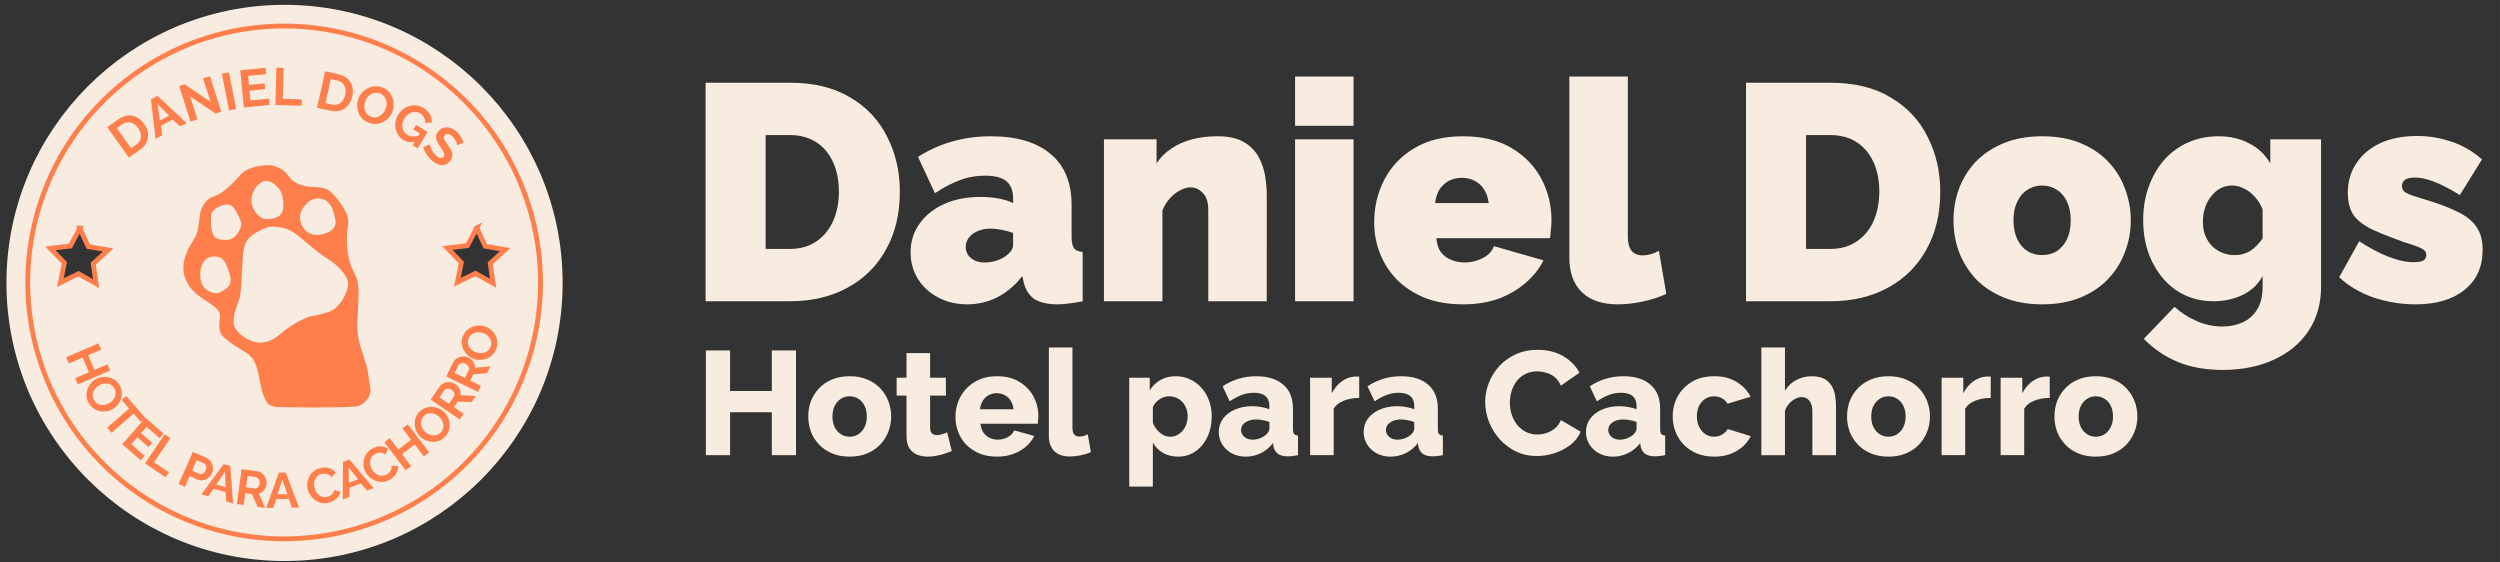 <?xml version="1.0" encoding="UTF-8" standalone="no"?>
<!-- Created with Inkscape (http://www.inkscape.org/) -->

<svg
   width="1000"
   height="225"
   version="1.1"
   viewBox="0 0 264.578 59.531"
   xml:space="preserve"
   id="svg140"
   sodipodi:docname="Daniel-Dogs-Light.svg"
   inkscape:version="1.2.2 (732a01da63, 2022-12-09)"
   xmlns:inkscape="http://www.inkscape.org/namespaces/inkscape"
   xmlns:sodipodi="http://sodipodi.sourceforge.net/DTD/sodipodi-0.dtd"
   xmlns="http://www.w3.org/2000/svg"
   xmlns:svg="http://www.w3.org/2000/svg"><rect x="0" y="0" width="264.578" height="59.531" fill="#333333" stroke="none"/><defs
     id="defs144" /><sodipodi:namedview
     id="namedview142"
     pagecolor="#ffffff"
     bordercolor="#000000"
     borderopacity="0.25"
     inkscape:showpageshadow="2"
     inkscape:pageopacity="0.0"
     inkscape:pagecheckerboard="0"
     inkscape:deskcolor="#d1d1d1"
     showgrid="false"
     inkscape:zoom="0.54633078"
     inkscape:cx="291.94768"
     inkscape:cy="241.61187"
     inkscape:window-width="1366"
     inkscape:window-height="697"
     inkscape:window-x="239"
     inkscape:window-y="1072"
     inkscape:window-maximized="1"
     inkscape:current-layer="svg140" /><circle
     cx="30.112"
     cy="29.942"
     r="27.244"
     fill="none"
     stroke="#f7ecdf"
     stroke-width="4.375"
     id="circle2" /><g
     id="g64"
     transform="matrix(0.208,0,0,0.208,0.318,0.184)"><path
       d="M 143.03,12.375 A 130.45,130.45 0 0 0 12.58,142.825 130.45,130.45 0 0 0 143.03,273.275 130.45,130.45 0 0 0 273.48,142.825 130.45,130.45 0 0 0 143.03,12.375 Z m 98.023,102.68 4.279,9.325 10.108,1.762 -7.547,6.952 1.448,10.158 -8.944,-5.03 -9.213,4.516 2.019,-10.06 -7.142,-7.367 10.192,-1.188 4.8,-9.069 z m -201.99,0.171 4.279,9.326 10.108,1.762 -7.547,6.952 1.448,10.158 -8.943,-5.029 -9.214,4.516 2.02,-10.06 -7.142,-7.367 10.192,-1.188 4.799,-9.069 z"
       fill="#f7ecdf"
       stroke="#fe7f4c"
       stroke-width="2.471"
       id="path4" /><g
       transform="matrix(-1.728,-2.086,2.086,-1.728,78.894,613.47)"
       fill="#fe7f4c"
       stroke-width="3.882"
       style="white-space:pre"
       aria-label="DANIEL DOGS"
       id="g26"><path
         d="m 155.36,121.57 6.994,0.522 -0.19,2.541 q -0.085,1.143 -0.616,1.876 -0.52,0.734 -1.347,1.058 -0.817,0.325 -1.782,0.253 -1.064,-0.08 -1.82,-0.562 -0.756,-0.482 -1.132,-1.293 -0.376,-0.801 -0.297,-1.855 z m 3.162,4.882 q 0.68,0.051 1.21,-0.157 0.54,-0.207 0.861,-0.649 0.33,-0.441 0.379,-1.101 l 0.088,-1.182 -4.61,-0.344 -0.088,1.182 q -0.05,0.67 0.211,1.155 0.271,0.486 0.775,0.761 0.514,0.286 1.173,0.335 z"
         id="path6" /><path
         d="m 161.16,131.77 -0.307,1.348 -7.41,0.958 0.311,-1.368 1.849,-0.248 0.543,-2.389 -1.562,-1.014 0.311,-1.368 z m -4.567,0.663 3.037,-0.302 -2.599,-1.624 z"
         id="path8" /><path
         d="m 156.86,137.76 -4.18,-1.679 0.508,-1.265 6.508,2.614 -0.405,1.008 -5.641,1.641 4.28,1.719 -0.508,1.265 -6.499,-2.61 0.423,-1.054 z"
         id="path10" /><path
         d="m 150.18,141.72 6.163,3.346 -0.65,1.198 -6.163,-3.346 z"
         id="path12" /><path
         d="m 147.1,148.92 -0.99,-0.669 2.728,-4.034 5.81,3.928 -2.678,3.961 -0.99,-0.669 1.914,-2.831 -1.399,-0.946 -1.654,2.447 -0.916,-0.62 1.654,-2.447 -1.514,-1.024 z"
         id="path14" /><path
         d="m 145.42,149.07 5.27,4.627 -0.899,1.024 -4.372,-3.839 -2.359,2.687 -0.898,-0.789 z"
         id="path16" /><path
         d="m 140.03,154.77 4.298,5.542 -2.014,1.562 q -0.905,0.702 -1.805,0.8 -0.893,0.105 -1.688,-0.291 -0.789,-0.388 -1.382,-1.153 -0.654,-0.843 -0.802,-1.728 -0.149,-0.885 0.202,-1.706 0.342,-0.816 1.178,-1.463 z m -1.506,5.618 q 0.418,0.539 0.928,0.793 0.516,0.262 1.058,0.204 0.548,-0.05 1.071,-0.456 l 0.937,-0.726 -2.833,-3.653 -0.937,0.726 q -0.531,0.412 -0.716,0.93 -0.179,0.526 -0.046,1.085 0.132,0.573 0.537,1.096 z"
         id="path18" /><path
         d="m 131.72,160.42 q 0.677,-0.368 1.374,-0.41 0.688,-0.037 1.328,0.188 0.636,0.239 1.155,0.676 0.524,0.446 0.845,1.036 0.335,0.616 0.412,1.294 0.073,0.691 -0.09,1.343 -0.167,0.664 -0.576,1.214 -0.413,0.563 -1.073,0.922 -0.668,0.364 -1.361,0.392 -0.702,0.033 -1.338,-0.205 -0.636,-0.239 -1.155,-0.676 -0.519,-0.437 -0.84,-1.027 -0.331,-0.607 -0.412,-1.294 -0.077,-0.678 0.09,-1.343 0.163,-0.651 0.581,-1.205 0.41,-0.549 1.06,-0.903 z m 3.488,2.15 q -0.217,-0.399 -0.542,-0.706 -0.325,-0.307 -0.711,-0.479 -0.39,-0.159 -0.814,-0.153 -0.428,0.019 -0.853,0.251 -0.434,0.236 -0.678,0.594 -0.239,0.366 -0.304,0.784 -0.06,0.426 0.025,0.852 0.082,0.439 0.285,0.812 0.217,0.399 0.546,0.693 0.325,0.307 0.715,0.466 0.386,0.172 0.814,0.153 0.424,-0.006 0.841,-0.233 0.442,-0.241 0.682,-0.607 0.235,-0.353 0.3,-0.771 0.065,-0.418 -0.012,-0.848 -0.086,-0.426 -0.293,-0.807 z"
         id="path20" /><path
         d="m 124.98,163.4 q 0.644,-0.224 1.313,-0.165 0.66,0.063 1.258,0.367 0.592,0.317 1.049,0.848 0.457,0.531 0.708,1.249 0.237,0.681 0.203,1.362 -0.031,0.691 -0.31,1.301 -0.279,0.61 -0.775,1.076 -0.497,0.466 -1.187,0.707 -0.933,0.325 -1.735,0.155 -0.808,-0.158 -1.372,-0.693 l 0.713,-1.044 q 0.424,0.406 0.972,0.508 0.539,0.105 1.07,-0.08 0.42,-0.146 0.703,-0.444 0.283,-0.298 0.428,-0.693 0.144,-0.396 0.145,-0.845 -0.009,-0.447 -0.165,-0.894 -0.166,-0.476 -0.446,-0.828 -0.289,-0.349 -0.654,-0.556 -0.375,-0.204 -0.791,-0.258 -0.413,-0.044 -0.842,0.105 -0.504,0.176 -0.87,0.596 -0.375,0.424 -0.601,1.067 l -0.442,-1.268 q 0.518,-1.185 1.628,-1.572 z m -0.972,3.153 1.334,-0.465 0.329,0.942 -2.397,0.836 -1.187,-3.404 1.063,-0.371 z"
         id="path22" /><path
         d="m 117.8,170.57 q 0.081,0.055 0.287,0.136 0.197,0.083 0.479,0.14 0.273,0.059 0.588,0.079 0.317,0.03 0.628,-0.029 0.543,-0.103 0.786,-0.361 0.233,-0.255 0.163,-0.624 -0.053,-0.281 -0.26,-0.413 -0.206,-0.132 -0.578,-0.182 -0.371,-0.05 -0.921,-0.086 -0.711,-0.036 -1.252,-0.184 -0.549,-0.137 -0.885,-0.475 -0.344,-0.327 -0.464,-0.957 -0.105,-0.553 0.023,-0.99 0.13,-0.427 0.443,-0.738 0.313,-0.311 0.747,-0.514 0.436,-0.194 0.95,-0.291 0.514,-0.098 1.049,-0.089 0.535,0.009 1.047,0.112 0.514,0.113 0.966,0.319 l -0.372,1.267 q -0.104,-0.071 -0.355,-0.174 -0.249,-0.093 -0.597,-0.178 -0.346,-0.075 -0.743,-0.1 -0.397,-0.025 -0.785,0.049 -0.543,0.103 -0.79,0.341 -0.246,0.238 -0.182,0.578 0.059,0.311 0.316,0.443 0.256,0.132 0.678,0.183 0.424,0.06 0.997,0.112 0.685,0.061 1.164,0.201 0.481,0.15 0.761,0.459 0.28,0.309 0.38,0.833 0.135,0.708 -0.105,1.247 -0.247,0.55 -0.774,0.901 -0.525,0.361 -1.223,0.494 -0.485,0.092 -0.932,0.067 -0.457,-0.024 -0.869,-0.126 -0.412,-0.103 -0.751,-0.249 z"
         id="path24" /></g><g
       transform="matrix(-2.421,0.815,-0.815,-2.421,848.69,263.09)"
       fill="#fe7f4c"
       stroke-width="3.882"
       style="white-space:pre"
       aria-label="HOTEL PARA CACHORRO"
       id="g62"><path
         d="m 285.22,127.18 6.99,-0.565 0.109,1.349 -2.983,0.241 0.256,3.17 2.983,-0.241 0.11,1.359 -6.99,0.565 -0.11,-1.359 2.826,-0.228 -0.256,-3.17 -2.826,0.228 z"
         id="path28" /><path
         d="m 291.3,122.24 q 0.186,0.748 0.05,1.433 -0.138,0.675 -0.517,1.238 -0.391,0.555 -0.945,0.947 -0.564,0.394 -1.216,0.556 -0.681,0.169 -1.356,0.072 -0.687,-0.104 -1.276,-0.426 -0.601,-0.329 -1.029,-0.864 -0.44,-0.542 -0.621,-1.271 -0.183,-0.738 -0.036,-1.416 0.145,-0.687 0.536,-1.242 0.391,-0.555 0.945,-0.947 0.554,-0.392 1.206,-0.554 0.671,-0.167 1.356,-0.072 0.675,0.097 1.276,0.426 0.589,0.322 1.019,0.866 0.428,0.535 0.607,1.254 z m -2.961,2.832 q 0.441,-0.11 0.82,-0.346 0.379,-0.237 0.643,-0.567 0.252,-0.337 0.353,-0.749 0.089,-0.419 -0.027,-0.889 -0.119,-0.479 -0.404,-0.806 -0.294,-0.324 -0.682,-0.492 -0.397,-0.166 -0.831,-0.191 -0.446,-0.032 -0.858,0.07 -0.441,0.109 -0.808,0.353 -0.379,0.237 -0.631,0.574 -0.264,0.33 -0.353,0.749 -0.101,0.412 0.013,0.872 0.121,0.489 0.416,0.813 0.282,0.317 0.67,0.485 0.388,0.168 0.824,0.203 0.434,0.025 0.855,-0.08 z"
         id="path30" /><path
         d="m 282.68,115.49 0.859,2.071 5.374,-2.229 0.518,1.25 -5.374,2.229 0.859,2.071 -1.104,0.458 -2.237,-5.392 z"
         id="path32" /><path
         d="m 284.14,108.89 1.033,-0.601 2.45,4.208 -6.061,3.529 -2.406,-4.131 1.033,-0.601 1.72,2.954 1.46,-0.85 -1.486,-2.552 0.956,-0.557 1.486,2.552 1.579,-0.92 z"
         id="path34" /><path
         d="m 284.54,107.42 -5.568,4.264 -0.829,-1.082 4.619,-3.538 -2.174,-2.839 0.949,-0.727 z"
         id="path36" /><path
         d="m 279.52,101.4 -4.741,5.168 -2.191,-2.01 q -0.357,-0.327 -0.522,-0.747 -0.165,-0.419 -0.156,-0.867 0.001,-0.454 0.158,-0.874 0.157,-0.419 0.45,-0.74 0.401,-0.437 0.965,-0.643 0.564,-0.206 1.148,-0.126 0.584,0.08 1.071,0.527 l 1.223,1.122 1.589,-1.732 z m -3.402,1.692 -1.165,-1.068 q -0.182,-0.167 -0.421,-0.199 -0.239,-0.032 -0.5,0.077 -0.268,0.116 -0.495,0.364 -0.247,0.269 -0.319,0.552 -0.079,0.276 -0.006,0.518 0.066,0.235 0.248,0.402 l 1.121,1.028 z"
         id="path38" /><path
         d="m 269.74,102.3 -1.136,-0.788 1.88,-7.232 1.152,0.8 -0.461,1.808 2.013,1.397 1.524,-1.07 1.152,0.8 z m 1.092,-4.484 -0.855,2.93 2.478,-1.804 z"
         id="path40" /><path
         d="m 269.79,93.932 -3.114,6.284 -2.779,-1.377 q -0.434,-0.215 -0.709,-0.572 -0.284,-0.361 -0.4,-0.794 -0.125,-0.437 -0.083,-0.879 0.034,-0.446 0.227,-0.836 0.197,-0.398 0.523,-0.7 0.313,-0.297 0.705,-0.444 0.393,-0.147 0.812,-0.127 l -0.263,-3.074 1.345,0.667 0.248,2.747 1.221,0.605 1.044,-2.107 z m -2.796,2.572 -1.531,-0.759 q -0.23,-0.114 -0.473,-0.069 -0.247,0.054 -0.467,0.231 -0.22,0.177 -0.361,0.461 -0.149,0.301 -0.135,0.584 0.01,0.292 0.139,0.521 0.12,0.225 0.341,0.335 l 1.478,0.732 z"
         id="path42" /><path
         d="m 259.86,97.189 -1.314,-0.43 -0.27,-7.467 1.333,0.436 0.076,1.864 2.328,0.762 1.154,-1.462 1.333,0.436 z m -0.238,-4.609 0.02,3.052 1.857,-2.438 z"
         id="path44" /><path
         d="m 255.47,92.34 q -0.076,0.638 -0.374,1.219 -0.309,0.59 -0.81,1.038 -0.502,0.458 -1.175,0.676 -0.674,0.228 -1.488,0.131 -0.961,-0.114 -1.607,-0.619 -0.656,-0.506 -0.919,-1.223 l 1.125,-0.592 q 0.13,0.413 0.387,0.673 0.256,0.269 0.57,0.396 0.312,0.137 0.626,0.174 0.51,0.061 0.917,-0.1 0.397,-0.162 0.692,-0.465 0.295,-0.303 0.471,-0.7 0.167,-0.398 0.216,-0.81 0.055,-0.461 -0.041,-0.91 -0.097,-0.439 -0.322,-0.804 -0.236,-0.356 -0.586,-0.597 -0.36,-0.232 -0.812,-0.286 -0.324,-0.039 -0.67,0.03 -0.346,0.068 -0.659,0.27 -0.312,0.202 -0.514,0.556 l -1.032,-0.769 q 0.268,-0.495 0.782,-0.802 0.504,-0.308 1.105,-0.426 0.601,-0.118 1.17,-0.05 0.745,0.089 1.327,0.466 0.581,0.387 0.971,0.951 0.38,0.572 0.559,1.24 0.168,0.677 0.09,1.334 z"
         id="path46" /><path
         d="m 247.09,95.145 -1.383,0.034 -2.751,-6.947 1.402,-0.035 0.695,1.732 2.449,-0.061 0.599,-1.764 1.402,-0.035 z m -1.766,-4.264 1.039,2.869 0.936,-2.918 z"
         id="path48" /><path
         d="m 243.47,91.767 q 0.108,0.633 -0.012,1.275 -0.129,0.653 -0.481,1.225 -0.351,0.581 -0.934,0.982 -0.581,0.41 -1.389,0.549 -0.954,0.164 -1.717,-0.137 -0.773,-0.298 -1.229,-0.912 l 0.91,-0.888 q 0.242,0.359 0.563,0.535 0.322,0.185 0.659,0.218 0.338,0.042 0.65,-0.011 0.506,-0.087 0.851,-0.356 0.335,-0.268 0.531,-0.642 0.196,-0.374 0.253,-0.805 0.047,-0.429 -0.023,-0.838 -0.079,-0.458 -0.298,-0.861 -0.218,-0.394 -0.537,-0.68 -0.328,-0.275 -0.731,-0.406 -0.411,-0.12 -0.859,-0.043 -0.321,0.055 -0.634,0.219 -0.313,0.164 -0.555,0.446 -0.242,0.282 -0.335,0.679 l -1.209,-0.444 q 0.116,-0.551 0.522,-0.991 0.396,-0.439 0.939,-0.722 0.543,-0.283 1.107,-0.38 0.74,-0.127 1.405,0.07 0.667,0.206 1.201,0.636 0.527,0.441 0.888,1.03 0.354,0.601 0.465,1.253 z"
         id="path50" /><path
         d="m 232.45,98.109 -2.256,-6.641 1.281,-0.435 0.963,2.834 3.012,-1.023 -0.963,-2.834 1.291,-0.438 2.256,6.641 -1.291,0.438 -0.912,-2.684 -3.012,1.023 0.912,2.684 z"
         id="path52" /><path
         d="m 226.18,93.425 q 0.679,-0.364 1.376,-0.402 0.688,-0.033 1.327,0.196 0.635,0.242 1.151,0.682 0.521,0.449 0.839,1.041 0.332,0.618 0.405,1.296 0.069,0.692 -0.098,1.342 -0.171,0.663 -0.583,1.21 -0.417,0.56 -1.078,0.915 -0.67,0.36 -1.363,0.384 -0.702,0.029 -1.336,-0.213 -0.635,-0.242 -1.151,-0.682 -0.517,-0.44 -0.834,-1.032 -0.327,-0.609 -0.405,-1.296 -0.073,-0.678 0.098,-1.342 0.167,-0.65 0.588,-1.202 0.413,-0.547 1.065,-0.897 z m 3.475,2.17 q -0.215,-0.4 -0.538,-0.709 -0.323,-0.309 -0.708,-0.483 -0.389,-0.161 -0.813,-0.157 -0.428,0.017 -0.855,0.246 -0.435,0.234 -0.681,0.59 -0.241,0.365 -0.309,0.782 -0.063,0.426 0.02,0.852 0.079,0.44 0.28,0.814 0.215,0.4 0.542,0.696 0.323,0.309 0.712,0.47 0.385,0.174 0.813,0.157 0.424,-0.004 0.842,-0.228 0.444,-0.238 0.685,-0.603 0.237,-0.352 0.305,-0.769 0.067,-0.417 -0.007,-0.848 -0.083,-0.426 -0.289,-0.809 z"
         id="path54" /><path
         d="m 222.33,95.719 4.235,5.59 -2.472,1.873 q -0.386,0.292 -0.828,0.379 -0.45,0.093 -0.889,0.004 -0.447,-0.083 -0.823,-0.318 -0.384,-0.229 -0.647,-0.576 -0.268,-0.354 -0.393,-0.78 -0.126,-0.412 -0.083,-0.829 0.043,-0.417 0.249,-0.784 l -2.868,-1.136 1.197,-0.907 2.569,1.003 1.087,-0.823 -1.42,-1.874 z m 1.055,3.65 -1.362,1.032 q -0.205,0.155 -0.273,0.392 -0.062,0.245 -10e-4,0.522 0.061,0.276 0.251,0.528 0.203,0.268 0.462,0.381 0.265,0.121 0.528,0.108 0.255,-0.007 0.452,-0.156 l 1.315,-0.996 z"
         id="path56" /><path
         d="m 217.16,99.774 4.995,4.922 -2.177,2.209 q -0.34,0.345 -0.765,0.495 -0.432,0.157 -0.879,0.132 -0.454,-0.018 -0.861,-0.196 -0.413,-0.172 -0.723,-0.477 -0.317,-0.312 -0.501,-0.716 -0.184,-0.39 -0.202,-0.809 -0.017,-0.419 0.134,-0.811 l -3.002,-0.711 1.054,-1.069 2.687,0.623 0.957,-0.971 -1.675,-1.65 z m 1.569,3.46 -1.199,1.217 q -0.18,0.183 -0.213,0.428 -0.026,0.252 0.074,0.516 0.1,0.265 0.325,0.487 0.239,0.236 0.512,0.311 0.28,0.082 0.538,0.031 0.251,-0.044 0.424,-0.22 l 1.158,-1.175 z"
         id="path58" /><path
         d="m 210.84,106.88 q 0.45,-0.625 1.06,-0.966 0.604,-0.332 1.278,-0.407 0.677,-0.061 1.334,0.108 0.665,0.174 1.211,0.567 0.569,0.41 0.933,0.987 0.365,0.591 0.501,1.249 0.138,0.671 0.007,1.343 -0.129,0.686 -0.567,1.296 -0.444,0.617 -1.056,0.944 -0.618,0.334 -1.294,0.395 -0.677,0.061 -1.334,-0.108 -0.657,-0.169 -1.203,-0.561 -0.561,-0.404 -0.933,-0.987 -0.363,-0.578 -0.501,-1.249 -0.136,-0.657 0.001,-1.338 0.131,-0.672 0.563,-1.274 z m 4.075,0.425 q -0.369,-0.265 -0.794,-0.401 -0.426,-0.136 -0.848,-0.123 -0.42,0.026 -0.8,0.215 -0.377,0.203 -0.66,0.596 -0.288,0.401 -0.353,0.829 -0.057,0.434 0.066,0.838 0.131,0.41 0.392,0.757 0.264,0.36 0.609,0.608 0.369,0.265 0.792,0.387 0.426,0.136 0.846,0.11 0.423,-0.012 0.8,-0.216 0.38,-0.189 0.656,-0.574 0.294,-0.409 0.351,-0.843 0.059,-0.42 -0.064,-0.825 -0.123,-0.405 -0.379,-0.759 -0.262,-0.346 -0.615,-0.6 z"
         id="path60" /></g></g><g
     transform="matrix(0.497,0,0,0.497,-25.33,-29.852)"
     id="g80"><path
       d="m 107.9,145.86 c -0.373,-0.555 -0.821,-1.422 -1.184,-2.718 -0.207,-0.74 -0.423,-1.969 -0.573,-2.723 -0.425,-2.128 -0.833,-3.478 -1.877,-4.539 -0.699,-0.71 -2.153,-1.476 -2.995,-2.014 -1.173,-0.749 -2.282,-1.566 -3.001,-2.344 -0.66,-0.715 -0.706,-2.355 -0.53,-3.332 0.086,-0.476 0.125,-0.956 -0.009,-1.429 -0.237,-0.833 -1.478,-1.711 -2.216,-2.191 -1.359,-0.884 -2.969,-1.859 -4.114,-3.375 -0.557,-0.738 -1.18,-2.135 -1.318,-3.049 -0.304,-2.014 0.383,-3.97 1.202,-5.503 0.313,-0.587 0.91,-1.49 1.231,-2.073 0.091,-0.164 0.169,-0.316 0.236,-0.46 0.665,-1.425 0.51,-4.139 1.133,-5.588 0.367,-0.856 0.891,-1.633 1.576,-2.133 0.455,-0.332 1.355,-0.588 1.859,-0.843 1.926,-0.976 3.754,-3.027 5.114,-4.541 0.905,-1.008 3.898,-1.989 6.28,-1.717 0.822,0.094 2.09,0.636 2.714,1.179 0.562,0.49 0.968,1.05 1.357,1.564 0.804,1.065 2.932,1.756 4.288,1.81 0.977,0.039 2.033,0.086 2.95,0.307 1.29,0.311 2.702,2.137 3.489,3.246 0.846,1.193 1.591,2.468 1.606,4.017 0.005,0.536 -0.164,1.397 -0.219,1.931 -0.236,2.308 0.035,5.237 0.875,7.473 0.345,0.918 1.191,2.304 1.361,3.266 0.454,2.572 -0.079,6.558 -0.125,9.271 -0.017,0.982 0.21,2.564 0.456,3.515 0.46,1.776 1.143,3.687 1.544,5.056 0.23,0.784 0.393,2.104 0.521,2.913 0.096,0.608 0.209,1.304 0.299,1.993 0.232,1.784 -1.46,3.71 -3.252,3.824 -4.816,0.305 -13.669,0.153 -16.8,0.086 -0.626,-0.013 -1.529,-0.36 -1.877,-0.879 z"
       fill="#fe7f4c"
       id="path66" /><g
       fill="#f7ecdf"
       id="g78"><path
         d="m 97.31,122.52 c 0,0 -3.388,0.032 -3.673,-3.262 -0.285,-3.293 1.457,-4.465 2.28,-4.528 0.823,-0.063 2.407,-0.317 3.23,1.71 0.823,2.027 1.425,3.673 0.348,4.718 -1.077,1.045 -2.185,1.362 -2.185,1.362 z"
         id="path68" /><path
         d="m 95.964,108.49 c -0.094,-0.813 -0.162,-1.929 0.007,-2.827 0.184,-0.976 1.809,-1.811 2.841,-1.996 0.712,-0.127 1.321,-0.035 1.909,0.64 0.279,0.321 0.621,0.926 0.82,1.302 0.417,0.788 0.665,1.432 0.767,1.957 0.134,0.69 -0.407,1.784 -0.858,2.342 -0.347,0.428 -0.783,0.845 -1.297,1.068 -0.364,0.158 -1.022,0.187 -1.422,0.174 -0.764,-0.025 -1.52,-0.173 -2.035,-0.62 -0.457,-0.397 -0.662,-1.429 -0.733,-2.04 z"
         id="path70" /><path
         d="m 105.77,105.72 c 0,0 -2.597,-2.438 -0.348,-5.7 2.248,-3.262 5.288,-0.032 5.637,1.647 0.348,1.678 0.665,3.99 -1.298,4.718 -1.963,0.728 -3.293,0.222 -3.99,-0.665 z"
         id="path72" /><path
         d="m 115.96,103.76 c 0,0 -2.217,2.153 -0.412,4.813 1.805,2.66 5.193,1.013 5.193,1.013 0,0 2.027,-0.792 1.647,-2.692 -0.38,-1.9 -0.918,-3.768 -2.502,-4.37 -1.583,-0.602 -2.977,0.063 -3.927,1.235 z"
         id="path74" /><path
         d="m 116.93,127.45 c 0,0 2.259,-0.349 4.246,-1.037 1.849,-0.641 3.67,-3.526 3.89,-5.534 0.011,-0.102 0.019,-0.204 0.024,-0.305 0.066,-1.481 -1.727,-3.465 -2.941,-4.383 -0.878,-0.663 -1.77,-1.218 -2.645,-1.835 -0.593,-0.418 -1.508,-1.159 -2.068,-1.621 -1.046,-0.863 -2.148,-1.788 -2.972,-2.461 -0.606,-0.494 -1.668,-1.196 -2.409,-1.441 -0.945,-0.312 -2.234,-0.582 -3.461,-0.474 -1.02,0.089 -2.537,0.874 -3.407,1.427 -0.962,0.611 -1.695,1.312 -2.12,2.58 -0.366,1.093 -0.442,2.986 -0.5,4.14 -0.11,2.179 -0.203,4.61 -0.447,6.363 -0.171,1.227 -1.098,3.071 -1.291,4.295 -0.081,0.515 -0.125,1.069 -0.114,1.615 0.043,2.088 3.404,4.27 5.616,4.247 0.984,-0.01 2.012,-0.261 3.105,-0.935 0.692,-0.427 1.677,-1.317 2.328,-1.806 1.527,-1.147 2.969,-1.899 3.94,-2.339 0.666,-0.302 1.228,-0.496 1.228,-0.496 z"
         id="path76" /></g></g><g
     fill="#f7ecdf"
     stroke-width="15.676"
     aria-label="Daniel Dogs"
     id="g138"
     transform="matrix(0.208,0,0,0.208,12.445,1.286)"><path
       d="M 299.18,147.1 V 35.9 h 42.757 q 18.481,0 30.854,7.518 12.53,7.361 18.794,20.047 6.421,12.53 6.421,27.878 0,16.915 -7.048,29.444 -6.891,12.53 -19.577,19.421 -12.53,6.891 -29.444,6.891 z m 67.816,-55.756 q 0,-8.614 -2.976,-15.035 -2.976,-6.578 -8.614,-10.18 -5.638,-3.602 -13.469,-3.602 h -12.216 v 57.949 h 12.216 q 7.988,0 13.469,-3.759 5.638,-3.759 8.614,-10.337 2.976,-6.735 2.976,-15.035 z"
       id="path82" /><path
       d="m 403.49,122.2 q 0,-8.301 4.542,-14.566 4.542,-6.421 12.53,-10.024 8.144,-3.602 18.481,-3.602 4.855,0 9.084,0.783 4.385,0.783 7.518,2.349 v -2.506 q 0,-5.795 -3.446,-8.614 -3.289,-2.819 -10.807,-2.819 -6.891,0 -12.999,2.349 -5.952,2.193 -12.53,6.578 l -8.614,-18.481 q 8.301,-5.325 17.385,-7.831 9.241,-2.663 19.734,-2.663 19.577,0 30.227,8.927 10.807,8.771 10.807,26.155 v 15.975 q 0,4.229 1.253,5.952 1.253,1.566 4.385,1.879 v 25.059 q -3.602,0.783 -6.891,1.096 -3.132,0.47 -5.638,0.47 -7.988,0 -12.216,-2.819 -4.072,-2.976 -5.325,-8.614 l -0.626,-2.976 q -5.482,7.048 -12.686,10.807 -7.205,3.602 -15.349,3.602 -8.144,0 -14.722,-3.446 -6.578,-3.446 -10.337,-9.397 -3.759,-6.108 -3.759,-13.626 z m 48.239,2.036 q 1.723,-1.253 2.819,-2.663 1.096,-1.566 1.096,-3.132 v -6.108 q -2.506,-0.94 -5.795,-1.566 -3.132,-0.626 -5.638,-0.626 -5.325,0 -9.084,2.663 -3.602,2.663 -3.602,6.735 0,2.193 1.253,4.072 1.253,1.723 3.446,2.819 2.193,0.94 5.012,0.94 2.663,0 5.482,-0.783 2.976,-0.94 5.012,-2.349 z"
       id="path84" /><path
       d="m 584.7,147.1 h -29.758 v -46.359 q 0,-6.108 -2.819,-8.771 -2.663,-2.819 -6.265,-2.819 -2.506,0 -5.325,1.566 -2.819,1.41 -5.168,4.072 -2.349,2.663 -3.759,6.108 v 46.203 h -29.758 v -82.382 h 26.782 v 12.216 q 2.976,-4.542 7.518,-7.518 4.542,-3.132 10.493,-4.699 5.952,-1.566 12.999,-1.566 8.457,0 13.469,2.976 5.012,2.976 7.518,7.674 2.506,4.699 3.289,9.867 0.783,5.012 0.783,9.241 z"
       id="path86" /><path
       d="M 599.11,147.1 V 64.718 h 29.758 V 147.1 Z m 0,-89.273 V 32.768 h 29.758 v 25.059 z"
       id="path88" /><path
       d="m 684.47,148.67 q -10.807,0 -19.264,-3.289 -8.457,-3.446 -14.252,-9.241 -5.638,-5.795 -8.614,-13.313 -2.976,-7.518 -2.976,-15.819 0,-11.903 5.168,-21.77 5.168,-10.024 15.192,-15.975 10.024,-6.108 24.746,-6.108 14.722,0 24.746,5.952 10.024,5.952 15.192,15.662 5.168,9.71 5.168,21.144 0,2.349 -0.313,4.855 -0.157,2.349 -0.47,4.229 h -57.792 q 0.313,4.385 2.349,7.205 2.193,2.663 5.325,3.916 3.289,1.253 6.735,1.253 4.855,0 9.084,-2.193 4.385,-2.193 5.795,-6.108 l 25.216,7.205 q -3.289,6.578 -9.241,11.59 -5.795,5.012 -13.782,7.988 -7.988,2.819 -18.011,2.819 z M 670.374,97.142 h 27.252 q -0.47,-4.072 -2.349,-6.891 -1.723,-2.819 -4.699,-4.385 -2.819,-1.566 -6.578,-1.566 -3.759,0 -6.735,1.566 -2.819,1.566 -4.699,4.385 -1.723,2.819 -2.193,6.891 z"
       id="path90" /><path
       d="m 738.66,32.769 h 29.758 v 81.598 q 0,4.542 1.879,7.048 2.036,2.349 5.795,2.349 1.879,0 4.072,-0.626 2.193,-0.626 4.072,-1.723 l 3.759,21.927 q -5.325,2.506 -12.06,3.916 -6.578,1.41 -12.53,1.41 -11.903,0 -18.324,-6.108 -6.421,-6.265 -6.421,-17.698 z"
       id="path92" /><path
       d="M 828.56,147.1 V 35.9 h 42.757 q 18.481,0 30.854,7.518 12.53,7.361 18.794,20.047 6.421,12.53 6.421,27.878 0,16.915 -7.048,29.444 -6.891,12.53 -19.577,19.421 -12.53,6.891 -29.444,6.891 z m 67.816,-55.756 q 0,-8.614 -2.976,-15.035 -2.976,-6.578 -8.614,-10.18 -5.638,-3.602 -13.469,-3.602 h -12.216 v 57.949 h 12.216 q 7.988,0 13.469,-3.759 5.638,-3.759 8.614,-10.337 2.976,-6.735 2.976,-15.035 z"
       id="path94" /><path
       d="m 979.22,148.67 q -10.963,0 -19.421,-3.446 -8.457,-3.446 -14.252,-9.397 -5.638,-6.108 -8.614,-13.782 -2.819,-7.674 -2.819,-16.132 0,-8.457 2.819,-16.132 2.976,-7.831 8.614,-13.782 5.795,-5.952 14.252,-9.397 8.457,-3.446 19.421,-3.446 11.12,0 19.421,3.446 8.457,3.446 14.096,9.397 5.795,5.952 8.614,13.782 2.976,7.674 2.976,16.132 0,8.457 -2.976,16.132 -2.819,7.674 -8.614,13.782 -5.638,5.952 -14.096,9.397 -8.301,3.446 -19.421,3.446 z m -14.566,-42.757 q 0,5.482 1.879,9.554 1.879,3.916 5.168,6.108 3.289,2.036 7.518,2.036 4.229,0 7.518,-2.036 3.289,-2.193 5.168,-6.108 1.879,-4.072 1.879,-9.554 0,-5.482 -1.879,-9.397 -1.879,-4.072 -5.168,-6.108 -3.289,-2.193 -7.518,-2.193 -4.229,0 -7.518,2.193 -3.289,2.036 -5.168,6.108 -1.879,3.916 -1.879,9.397 z"
       id="path96" /><path
       d="m 1066.5,147.1 q -7.987,0 -14.722,-3.132 -6.578,-3.132 -11.277,-8.771 -4.699,-5.638 -7.361,-13.156 -2.506,-7.518 -2.506,-16.288 0,-9.241 2.819,-16.915 2.819,-7.831 7.831,-13.626 5.168,-5.795 12.216,-8.927 7.048,-3.132 15.505,-3.132 8.771,0 15.505,3.602 6.891,3.446 10.807,10.18 v -12.216 h 25.842 v 74.864 q 0,12.843 -6.265,22.397 -6.265,9.554 -17.541,14.722 -11.277,5.325 -26.312,5.325 -12.999,0 -22.866,-4.072 -9.71,-4.072 -17.228,-11.746 l 15.662,-16.288 q 4.542,4.229 10.807,7.048 6.421,2.976 13.626,2.976 5.482,0 10.024,-2.036 4.699,-2.036 7.518,-6.578 2.819,-4.385 2.819,-11.746 v -5.325 q -3.446,6.421 -10.337,9.71 -6.735,3.132 -14.566,3.132 z m 10.65,-23.493 q 2.193,0 4.072,-0.47 2.036,-0.626 3.759,-1.566 1.723,-1.096 3.289,-2.663 1.723,-1.723 3.132,-3.759 v -14.722 q -1.41,-3.759 -3.916,-6.421 -2.506,-2.819 -5.482,-4.229 -2.976,-1.566 -6.108,-1.566 -3.132,0 -5.952,1.41 -2.663,1.41 -4.699,4.072 -2.036,2.506 -3.132,5.795 -1.096,3.289 -1.096,7.048 0,3.759 1.096,6.891 1.253,3.132 3.446,5.482 2.193,2.193 5.168,3.446 2.976,1.253 6.421,1.253 z"
       id="path98" /><path
       d="m 1169.2,148.67 q -10.807,0 -21.3,-3.446 -10.337,-3.602 -17.541,-10.337 l 10.18,-18.324 q 7.674,5.012 14.722,7.831 7.205,2.819 12.999,2.819 3.289,0 4.855,-0.783 1.566,-0.94 1.566,-2.976 0,-1.41 -1.096,-2.349 -1.096,-0.94 -3.602,-1.879 -2.349,-0.94 -6.108,-2.036 -9.71,-3.446 -16.288,-6.421 -6.421,-2.976 -9.71,-7.205 -3.132,-4.385 -3.132,-11.59 0,-8.457 4.229,-14.879 4.229,-6.578 12.06,-10.337 7.988,-3.759 19.108,-3.759 8.301,0 16.602,2.663 8.457,2.506 16.288,9.241 l -11.277,18.168 q -7.831,-4.855 -13.313,-6.891 -5.325,-2.036 -9.554,-2.036 -2.036,0 -3.602,0.47 -1.409,0.47 -2.193,1.41 -0.783,0.94 -0.783,2.506 0,1.566 1.096,2.663 1.096,0.94 3.446,1.879 2.349,0.783 5.952,1.879 10.65,3.132 17.385,6.421 6.735,3.132 9.867,7.674 3.289,4.542 3.289,11.903 0,12.999 -9.241,20.36 -9.084,7.361 -24.902,7.361 z"
       id="path100" /><g
       transform="matrix(1.017,0,0,1.017,-5.153,2.445)"
       stroke-width="7.387"
       aria-label="Hotel para Cachorro"
       id="g136"><path
         d="m 344.47,166.84 v 52.4 H 332.366 V 197.764 H 311.48 v 21.476 h -12.104 v -52.4 h 12.104 v 20.296 h 20.886 V 166.84 Z"
         id="path102" /><path
         d="m 371.34,219.97 q -4.945,0 -8.856,-1.624 -3.838,-1.624 -6.495,-4.428 -2.657,-2.804 -4.059,-6.421 -1.328,-3.616 -1.328,-7.602 0,-4.059 1.328,-7.675 1.402,-3.616 4.059,-6.421 2.657,-2.804 6.495,-4.428 3.912,-1.624 8.856,-1.624 4.945,0 8.783,1.624 3.838,1.624 6.495,4.428 2.657,2.804 4.059,6.421 1.402,3.616 1.402,7.675 0,3.985 -1.402,7.602 -1.402,3.616 -4.059,6.421 -2.657,2.804 -6.495,4.428 -3.838,1.624 -8.783,1.624 z m -8.635,-20.074 q 0,3.026 1.107,5.314 1.181,2.288 3.1,3.542 1.919,1.255 4.428,1.255 2.436,0 4.354,-1.255 1.993,-1.328 3.1,-3.616 1.107,-2.288 1.107,-5.24 0,-3.026 -1.107,-5.314 -1.107,-2.288 -3.1,-3.542 -1.919,-1.255 -4.354,-1.255 -2.509,0 -4.428,1.255 -1.919,1.255 -3.1,3.542 -1.107,2.288 -1.107,5.314 z"
         id="path104" /><path
         d="m 422.41,217.17 q -1.624,0.664 -3.616,1.328 -1.919,0.664 -4.059,1.033 -2.14,0.443 -4.207,0.443 -2.952,0 -5.461,-0.959 -2.436,-1.033 -3.912,-3.321 -1.402,-2.288 -1.402,-6.052 v -20.222 h -4.945 v -8.93 h 4.945 v -12.325 h 11.808 v 12.325 h 7.897 v 8.93 h -7.897 v 16.163 q 0,1.919 0.959,2.804 0.959,0.812 2.436,0.812 1.255,0 2.657,-0.443 1.476,-0.443 2.509,-0.959 z"
         id="path106" /><path
         d="m 445.07,219.97 q -4.945,0 -8.783,-1.55 -3.838,-1.624 -6.568,-4.354 -2.657,-2.731 -4.059,-6.273 -1.402,-3.616 -1.402,-7.528 0,-5.609 2.436,-10.185 2.509,-4.65 7.159,-7.454 4.649,-2.878 11.218,-2.878 6.568,0 11.144,2.804 4.649,2.804 7.085,7.38 2.436,4.502 2.436,9.816 0,1.033 -0.148,2.067 -0.074,0.959 -0.148,1.698 h -28.635 q 0.221,2.583 1.402,4.354 1.255,1.771 3.174,2.731 1.919,0.886 4.059,0.886 2.657,0 4.945,-1.255 2.362,-1.255 3.247,-3.395 l 10.037,2.804 q -1.476,3.026 -4.207,5.388 -2.657,2.288 -6.347,3.616 -3.616,1.328 -8.044,1.328 z m -8.561,-23.691 h 16.827 q -0.295,-2.436 -1.402,-4.207 -1.107,-1.845 -2.952,-2.804 -1.845,-1.033 -4.059,-1.033 -2.288,0 -4.133,1.033 -1.771,0.959 -2.878,2.804 -1.107,1.771 -1.402,4.207 z"
         id="path108" /><path
         d="m 470.97,165.36 h 11.808 v 40.075 q 0,2.436 0.886,3.469 0.886,1.033 2.509,1.033 1.107,0 2.214,-0.295 1.181,-0.369 2.067,-0.812 l 1.55,8.856 q -2.214,1.033 -5.092,1.624 -2.878,0.59 -5.388,0.59 -5.019,0 -7.823,-2.657 -2.731,-2.731 -2.731,-7.675 z"
         id="path110" /><path
         d="m 535.7,219.97 q -4.354,0 -7.602,-1.845 -3.247,-1.919 -5.092,-5.166 v 21.993 h -11.808 v -54.466 h 10.259 v 6.273 q 2.14,-3.321 5.388,-5.166 3.247,-1.845 7.602,-1.845 3.912,0 7.159,1.55 3.321,1.55 5.757,4.28 2.436,2.731 3.764,6.347 1.328,3.616 1.328,7.823 0,5.757 -2.14,10.332 -2.14,4.575 -5.978,7.233 -3.764,2.657 -8.635,2.657 z m -3.985,-9.963 q 1.919,0 3.469,-0.812 1.624,-0.886 2.804,-2.288 1.181,-1.402 1.771,-3.247 0.664,-1.919 0.664,-3.985 0,-2.14 -0.738,-3.912 -0.664,-1.771 -1.919,-3.1 -1.255,-1.402 -2.952,-2.14 -1.698,-0.738 -3.69,-0.738 -1.181,0 -2.436,0.369 -1.181,0.369 -2.288,1.107 -1.033,0.664 -1.919,1.624 -0.886,0.959 -1.476,2.214 v 7.971 q 0.812,1.993 2.14,3.542 1.328,1.55 3.026,2.509 1.697,0.886 3.542,0.886 z"
         id="path112" /><path
         d="m 555.99,207.65 q 0,-3.838 2.14,-6.716 2.14,-2.878 5.904,-4.502 3.764,-1.698 8.635,-1.698 2.362,0 4.649,0.443 2.288,0.369 3.985,1.107 v -1.697 q 0,-3.174 -1.919,-4.871 -1.919,-1.698 -5.83,-1.698 -3.247,0 -6.126,1.107 -2.804,1.107 -5.978,3.174 l -3.542,-7.528 q 3.838,-2.509 7.971,-3.764 4.207,-1.255 8.856,-1.255 8.709,0 13.506,4.207 4.871,4.133 4.871,12.03 v 10.111 q 0,1.771 0.517,2.509 0.59,0.664 1.993,0.812 v 9.816 q -1.476,0.295 -2.804,0.443 -1.255,0.148 -2.214,0.148 -3.321,0 -5.092,-1.328 -1.698,-1.328 -2.14,-3.616 l -0.221,-1.697 q -2.583,3.321 -6.199,5.092 -3.542,1.697 -7.454,1.697 -3.838,0 -6.937,-1.624 -3.026,-1.624 -4.797,-4.428 -1.771,-2.804 -1.771,-6.273 z m 23.469,1.476 q 0.812,-0.664 1.328,-1.476 0.517,-0.812 0.517,-1.55 v -3.469 q -1.476,-0.59 -3.321,-0.886 -1.771,-0.369 -3.321,-0.369 -3.247,0 -5.388,1.476 -2.14,1.402 -2.14,3.764 0,1.328 0.738,2.436 0.738,1.107 1.993,1.771 1.328,0.664 3.1,0.664 1.771,0 3.542,-0.664 1.771,-0.664 2.952,-1.698 z"
         id="path114" /><path
         d="m 626.25,190.6 q -4.28,0 -7.749,1.402 -3.469,1.328 -5.019,3.985 v 23.248 h -11.808 v -38.746 h 10.849 v 7.823 q 1.993,-3.912 5.166,-6.126 3.174,-2.214 6.642,-2.288 0.812,0 1.181,0 0.443,0 0.738,0.074 z"
         id="path116" /><path
         d="m 628.47,207.65 q 0,-3.838 2.14,-6.716 2.14,-2.878 5.904,-4.502 3.764,-1.698 8.635,-1.698 2.362,0 4.649,0.443 2.288,0.369 3.985,1.107 v -1.697 q 0,-3.174 -1.919,-4.871 -1.919,-1.698 -5.83,-1.698 -3.247,0 -6.126,1.107 -2.804,1.107 -5.978,3.174 l -3.542,-7.528 q 3.838,-2.509 7.971,-3.764 4.207,-1.255 8.856,-1.255 8.709,0 13.506,4.207 4.871,4.133 4.871,12.03 v 10.111 q 0,1.771 0.517,2.509 0.59,0.664 1.993,0.812 v 9.816 q -1.476,0.295 -2.804,0.443 -1.255,0.148 -2.214,0.148 -3.321,0 -5.092,-1.328 -1.698,-1.328 -2.14,-3.616 l -0.221,-1.697 q -2.583,3.321 -6.199,5.092 -3.542,1.697 -7.454,1.697 -3.838,0 -6.937,-1.624 -3.026,-1.624 -4.797,-4.428 -1.771,-2.804 -1.771,-6.273 z m 23.469,1.476 q 0.812,-0.664 1.328,-1.476 0.517,-0.812 0.517,-1.55 v -3.469 q -1.476,-0.59 -3.321,-0.886 -1.771,-0.369 -3.321,-0.369 -3.247,0 -5.388,1.476 -2.14,1.402 -2.14,3.764 0,1.328 0.738,2.436 0.738,1.107 1.993,1.771 1.328,0.664 3.1,0.664 1.771,0 3.542,-0.664 1.771,-0.664 2.952,-1.698 z"
         id="path118" /><path
         d="m 689.28,192.59 q 0,-4.797 1.771,-9.373 1.771,-4.65 5.166,-8.414 3.395,-3.764 8.266,-5.978 4.871,-2.288 11.07,-2.288 7.38,0 12.768,3.174 5.461,3.174 8.118,8.266 l -9.299,6.495 q -1.181,-2.804 -3.174,-4.354 -1.919,-1.55 -4.28,-2.14 -2.288,-0.664 -4.428,-0.664 -3.469,0 -6.052,1.402 -2.583,1.328 -4.28,3.616 -1.698,2.288 -2.509,5.092 -0.812,2.804 -0.812,5.609 0,3.1 0.959,5.978 0.959,2.878 2.731,5.092 1.845,2.214 4.428,3.542 2.583,1.255 5.683,1.255 2.214,0 4.502,-0.738 2.288,-0.738 4.207,-2.288 1.993,-1.624 3.026,-4.207 l 9.889,5.83 q -1.55,3.838 -5.092,6.568 -3.542,2.731 -8.044,4.207 -4.428,1.402 -8.783,1.402 -5.683,0 -10.48,-2.288 -4.723,-2.362 -8.192,-6.199 -3.395,-3.912 -5.314,-8.709 -1.845,-4.871 -1.845,-9.889 z"
         id="path120" /><path
         d="m 739.69,207.65 q 0,-3.838 2.14,-6.716 2.14,-2.878 5.904,-4.502 3.764,-1.698 8.635,-1.698 2.362,0 4.649,0.443 2.288,0.369 3.985,1.107 v -1.697 q 0,-3.174 -1.919,-4.871 -1.919,-1.698 -5.83,-1.698 -3.247,0 -6.126,1.107 -2.804,1.107 -5.978,3.174 l -3.542,-7.528 q 3.838,-2.509 7.971,-3.764 4.207,-1.255 8.856,-1.255 8.709,0 13.506,4.207 4.871,4.133 4.871,12.03 v 10.111 q 0,1.771 0.517,2.509 0.59,0.664 1.993,0.812 v 9.816 q -1.476,0.295 -2.804,0.443 -1.255,0.148 -2.214,0.148 -3.321,0 -5.092,-1.328 -1.698,-1.328 -2.14,-3.616 l -0.221,-1.697 q -2.583,3.321 -6.199,5.092 -3.542,1.697 -7.454,1.697 -3.838,0 -6.937,-1.624 -3.026,-1.624 -4.797,-4.428 -1.771,-2.804 -1.771,-6.273 z m 23.469,1.476 q 0.812,-0.664 1.328,-1.476 0.517,-0.812 0.517,-1.55 v -3.469 q -1.476,-0.59 -3.321,-0.886 -1.771,-0.369 -3.321,-0.369 -3.247,0 -5.388,1.476 -2.14,1.402 -2.14,3.764 0,1.328 0.738,2.436 0.738,1.107 1.993,1.771 1.328,0.664 3.1,0.664 1.771,0 3.542,-0.664 1.771,-0.664 2.952,-1.698 z"
         id="path122" /><path
         d="m 803.89,219.97 q -4.945,0 -8.783,-1.624 -3.838,-1.624 -6.568,-4.428 -2.657,-2.804 -4.059,-6.421 -1.402,-3.616 -1.402,-7.675 0,-5.314 2.436,-9.889 2.509,-4.576 7.159,-7.38 4.649,-2.804 11.218,-2.804 6.642,0 11.218,2.878 4.649,2.804 6.937,7.38 l -11.513,3.469 q -1.107,-1.771 -2.878,-2.731 -1.698,-0.959 -3.838,-0.959 -2.436,0 -4.428,1.255 -1.919,1.255 -3.1,3.469 -1.107,2.214 -1.107,5.314 0,3.026 1.181,5.314 1.181,2.288 3.1,3.616 1.919,1.255 4.354,1.255 1.476,0 2.731,-0.443 1.328,-0.517 2.362,-1.402 1.107,-0.886 1.697,-1.993 l 11.513,3.542 q -1.402,2.952 -4.059,5.314 -2.583,2.288 -6.126,3.616 -3.542,1.328 -8.044,1.328 z"
         id="path124" /><path
         d="m 864.78,219.24 h -11.808 v -21.772 q 0,-3.764 -1.55,-5.535 -1.476,-1.771 -3.985,-1.771 -1.328,0 -3.026,0.886 -1.624,0.812 -3.026,2.362 -1.402,1.55 -2.14,3.616 v 22.214 h -11.808 v -53.876 h 11.808 v 21.624 q 2.14,-3.469 5.609,-5.314 3.542,-1.919 7.749,-1.919 3.985,0 6.347,1.328 2.436,1.328 3.69,3.542 1.255,2.14 1.697,4.723 0.443,2.583 0.443,5.092 z"
         id="path126" /><path
         d="m 891.05,219.97 q -4.945,0 -8.856,-1.624 -3.838,-1.624 -6.495,-4.428 -2.657,-2.804 -4.059,-6.421 -1.328,-3.616 -1.328,-7.602 0,-4.059 1.328,-7.675 1.402,-3.616 4.059,-6.421 2.657,-2.804 6.495,-4.428 3.912,-1.624 8.856,-1.624 4.945,0 8.783,1.624 3.838,1.624 6.495,4.428 2.657,2.804 4.059,6.421 1.402,3.616 1.402,7.675 0,3.985 -1.402,7.602 -1.402,3.616 -4.059,6.421 -2.657,2.804 -6.495,4.428 -3.838,1.624 -8.783,1.624 z m -8.635,-20.074 q 0,3.026 1.107,5.314 1.181,2.288 3.1,3.542 1.919,1.255 4.428,1.255 2.436,0 4.354,-1.255 1.993,-1.328 3.1,-3.616 1.107,-2.288 1.107,-5.24 0,-3.026 -1.107,-5.314 -1.107,-2.288 -3.1,-3.542 -1.919,-1.255 -4.354,-1.255 -2.509,0 -4.428,1.255 -1.919,1.255 -3.1,3.542 -1.107,2.288 -1.107,5.314 z"
         id="path128" /><path
         d="m 942.2,190.6 q -4.28,0 -7.749,1.402 -3.469,1.328 -5.019,3.985 v 23.248 h -11.808 v -38.746 h 10.849 v 7.823 q 1.993,-3.912 5.166,-6.126 3.174,-2.214 6.642,-2.288 0.812,0 1.181,0 0.443,0 0.738,0.074 z"
         id="path130" /><path
         d="m 971.72,190.6 q -4.28,0 -7.749,1.402 -3.469,1.328 -5.019,3.985 v 23.248 h -11.808 v -38.746 h 10.849 v 7.823 q 1.993,-3.912 5.166,-6.126 3.174,-2.214 6.642,-2.288 0.812,0 1.181,0 0.443,0 0.738,0.074 z"
         id="path132" /><path
         d="m 994.82,219.97 q -4.945,0 -8.856,-1.624 -3.838,-1.624 -6.495,-4.428 -2.657,-2.804 -4.059,-6.421 -1.328,-3.616 -1.328,-7.602 0,-4.059 1.328,-7.675 1.402,-3.616 4.059,-6.421 2.657,-2.804 6.495,-4.428 3.912,-1.624 8.856,-1.624 4.945,0 8.783,1.624 3.838,1.624 6.495,4.428 2.657,2.804 4.059,6.421 1.402,3.616 1.402,7.675 0,3.985 -1.402,7.602 -1.402,3.616 -4.059,6.421 -2.657,2.804 -6.495,4.428 -3.838,1.624 -8.783,1.624 z m -8.635,-20.074 q 0,3.026 1.107,5.314 1.181,2.288 3.1,3.542 1.919,1.255 4.428,1.255 2.436,0 4.354,-1.255 1.993,-1.328 3.1,-3.616 1.107,-2.288 1.107,-5.24 0,-3.026 -1.107,-5.314 -1.107,-2.288 -3.1,-3.542 -1.919,-1.255 -4.354,-1.255 -2.509,0 -4.428,1.255 -1.919,1.255 -3.1,3.542 -1.107,2.288 -1.107,5.314 z"
         id="path134" /></g></g></svg>
